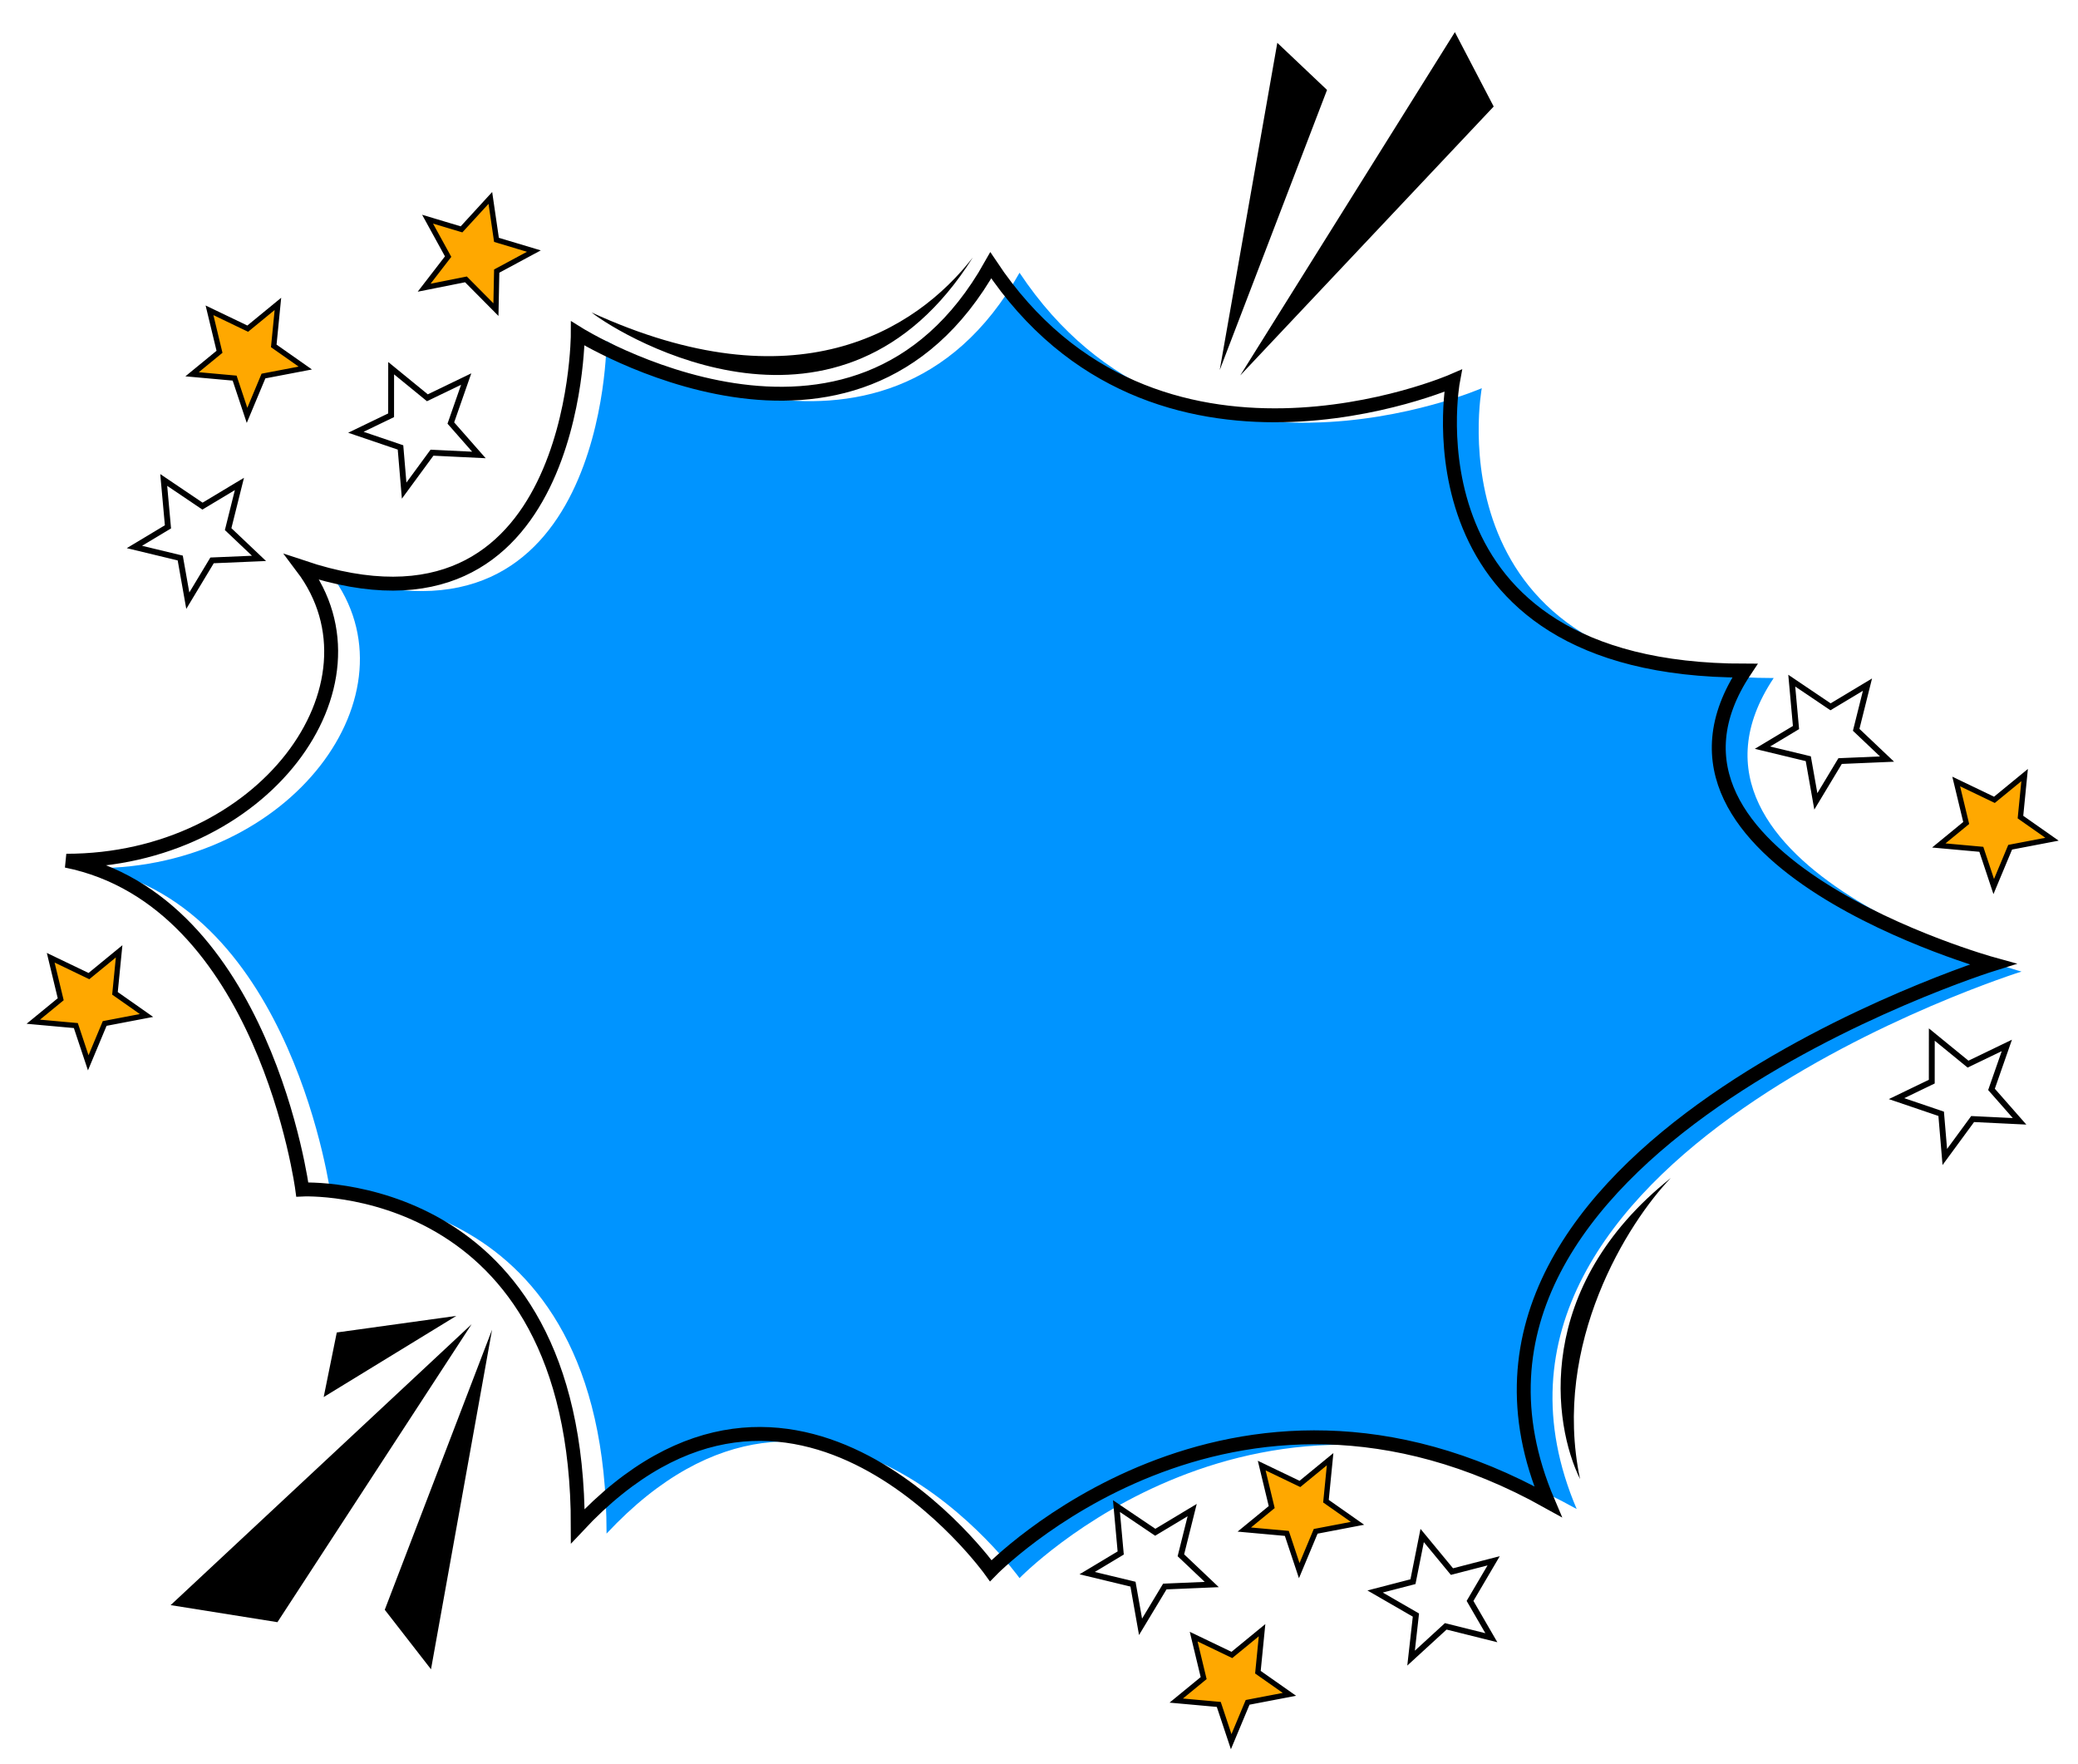 <svg width="556" height="472" viewBox="0 0 556 472" fill="none" xmlns="http://www.w3.org/2000/svg">
<g filter="url(#filter0_ii_242_118)">
<path d="M80.886 151.747C104.77 183.382 70.316 230.277 17.742 230.277C70.729 240.947 80.886 318.237 80.886 318.237C80.886 318.237 154.599 314.515 154.599 408.305C212.39 346.523 265.1 420.215 265.1 420.215C265.1 420.215 328.931 354.215 414.175 401.73C374.092 307.692 533.186 257.943 533.186 257.943C533.186 257.943 432.98 230.277 466.887 179.412C374.231 179.412 388.779 101.874 388.779 101.874C388.779 101.874 308.89 136.735 265.1 70.983C228.725 135.619 154.599 89.22 154.599 89.22C154.599 89.22 154.599 176.435 80.886 151.747Z" fill="#0094FF"/>
</g>
<path d="M80.886 151.747C104.77 183.382 70.316 230.277 17.742 230.277C70.729 240.947 80.886 318.237 80.886 318.237C80.886 318.237 154.599 314.515 154.599 408.305C212.39 346.523 265.1 420.215 265.1 420.215C265.1 420.215 328.931 354.215 414.175 401.73C374.092 307.692 533.186 257.943 533.186 257.943C533.186 257.943 432.98 230.277 466.887 179.412C374.231 179.412 388.779 101.874 388.779 101.874C388.779 101.874 308.89 136.735 265.1 70.983C228.725 135.619 154.599 89.22 154.599 89.22C154.599 89.22 154.599 176.435 80.886 151.747Z" stroke="black" stroke-width="3.723"/>
<path d="M326.355 98.996L341.763 11.455L355.069 24.061L326.355 98.996Z" fill="black"/>
<path d="M331.839 100.447L389.275 8.598L399.658 28.496L331.839 100.447Z" fill="black"/>
<path d="M131.662 355.734L115.321 446.594L102.949 430.669L131.662 355.734Z" fill="black"/>
<path d="M126.179 354.283L74.234 433.988L45.654 429.427L126.179 354.283Z" fill="black"/>
<path d="M86.607 373.759L122.091 352.049L90.109 356.485L86.607 373.759Z" fill="black"/>
<path d="M422.766 395.703C415.529 381.074 410.253 344.486 447.044 315.165C435.761 326.837 415.109 359.286 422.766 395.703Z" fill="black"/>
<path d="M158.273 83.589C166.911 90.359 225.038 124.909 260.288 68.882C244.881 88.725 212.666 108.567 158.273 83.589Z" fill="black"/>
<path d="M124.942 75.016L124.673 74.744L124.298 74.819L113.486 76.972L119.618 69.022L119.903 68.654L119.679 68.246L114.403 58.636L123.06 61.235L123.487 61.363L123.789 61.035L131.201 52.948L132.774 63.723L132.839 64.171L133.273 64.301L142.845 67.175L133.267 72.33L132.902 72.527L132.894 72.942L132.695 82.835L124.942 75.016Z" fill="#FFA800" stroke="black" stroke-width="1.422"/>
<path d="M538.225 226.591L537.85 226.663L537.703 227.015L533.453 237.187L530.281 227.661L530.134 227.22L529.671 227.178L518.753 226.19L525.742 220.458L526.087 220.176L525.982 219.742L523.411 209.078L533.229 213.788L533.637 213.984L533.987 213.697L541.716 207.36L540.645 218.184L540.604 218.597L540.944 218.836L549.041 224.523L538.225 226.591Z" fill="#FFA800" stroke="black" stroke-width="1.422"/>
<path d="M70.87 100.531L70.495 100.603L70.347 100.955L66.098 111.128L62.925 101.601L62.779 101.16L62.315 101.118L51.397 100.13L58.386 94.399L58.731 94.116L58.627 93.683L56.055 83.018L65.874 87.729L66.282 87.925L66.632 87.638L74.36 81.3L73.29 92.124L73.249 92.537L73.588 92.776L81.686 98.464L70.87 100.531Z" fill="#FFA800" stroke="black" stroke-width="1.422"/>
<path d="M57.16 149.905L56.739 149.923L56.522 150.284L50.247 160.706L48.315 149.796L48.226 149.29L47.727 149.17L35.966 146.336L44.518 141.203L44.94 140.95L44.895 140.46L43.803 128.404L53.764 135.125L54.178 135.405L54.606 135.147L64.062 129.472L61.153 141.116L61.042 141.56L61.375 141.875L69.3 149.387L57.16 149.905Z" fill="white" stroke="black" stroke-width="1.569"/>
<path d="M492.767 203.597L492.346 203.615L492.129 203.976L485.854 214.398L483.923 203.488L483.833 202.983L483.334 202.862L471.573 200.028L480.125 194.895L480.547 194.642L480.503 194.152L479.41 182.096L489.371 188.817L489.785 189.097L490.214 188.84L499.67 183.164L496.761 194.808L496.65 195.253L496.982 195.568L504.908 203.079L492.767 203.597Z" fill="white" stroke="black" stroke-width="1.569"/>
<path d="M352.403 409.611L352.028 409.683L351.881 410.035L347.631 420.208L344.459 410.681L344.312 410.24L343.848 410.198L332.93 409.21L339.92 403.479L340.264 403.196L340.16 402.762L337.589 392.098L347.407 396.809L347.815 397.004L348.165 396.717L355.893 390.38L354.823 401.204L354.782 401.617L355.122 401.856L363.219 407.543L352.403 409.611Z" fill="#FFA800" stroke="black" stroke-width="1.422"/>
<path d="M334.194 455.366L333.819 455.438L333.672 455.79L329.422 465.962L326.25 456.436L326.103 455.995L325.639 455.953L314.721 454.965L321.711 449.233L322.055 448.951L321.951 448.517L319.38 437.853L329.198 442.563L329.606 442.759L329.956 442.472L337.684 436.135L336.614 446.959L336.573 447.372L336.913 447.611L345.01 453.298L334.194 455.366Z" fill="#FFA800" stroke="black" stroke-width="1.422"/>
<path d="M312.082 424.435L311.661 424.453L311.443 424.814L305.169 435.236L303.237 424.326L303.147 423.821L302.648 423.7L290.888 420.866L299.44 415.733L299.862 415.48L299.817 414.99L298.725 402.934L308.686 409.655L309.1 409.935L309.528 409.678L318.984 404.002L316.075 415.646L315.964 416.09L316.297 416.406L324.222 423.917L312.082 424.435Z" fill="white" stroke="black" stroke-width="1.569"/>
<path d="M387.244 435.207L386.835 435.105L386.524 435.389L377.554 443.607L378.792 432.597L378.849 432.087L378.405 431.83L367.929 425.781L377.584 423.28L378.06 423.157L378.157 422.674L380.524 410.803L388.173 420.07L388.491 420.455L388.975 420.33L399.651 417.565L393.563 427.909L393.331 428.304L393.56 428.7L399.034 438.148L387.244 435.207Z" fill="white" stroke="black" stroke-width="1.569"/>
<path d="M528.23 299.405L527.809 299.385L527.56 299.725L520.363 309.533L519.432 298.492L519.389 297.981L518.903 297.816L507.449 293.924L516.432 289.59L516.875 289.376L516.875 288.884L516.884 276.779L526.193 284.378L526.58 284.694L527.029 284.477L536.963 279.685L533.006 291.016L532.855 291.449L533.158 291.793L540.367 299.994L528.23 299.405Z" fill="white" stroke="black" stroke-width="1.569"/>
<path d="M116.004 121.13L115.583 121.11L115.333 121.45L108.136 131.258L107.205 120.217L107.162 119.706L106.676 119.54L95.222 115.648L104.205 111.314L104.649 111.101L104.649 110.609L104.658 98.504L113.966 106.103L114.353 106.419L114.803 106.202L124.736 101.409L120.78 112.741L120.629 113.173L120.931 113.518L128.141 121.718L116.004 121.13Z" fill="white" stroke="black" stroke-width="1.569"/>
<path d="M28.384 273.746L28.008 273.818L27.861 274.171L23.611 284.343L20.439 274.817L20.292 274.375L19.829 274.333L8.911 273.345L15.9 267.614L16.245 267.331L16.14 266.898L13.569 256.233L23.387 260.944L23.795 261.14L24.145 260.853L31.874 254.516L30.803 265.34L30.762 265.753L31.102 265.991L39.2 271.679L28.384 273.746Z" fill="#FFA800" stroke="black" stroke-width="1.422"/>
<defs>
<filter id="filter0_ii_242_118" x="17.375" y="67.425" width="522.402" height="355.69" filterUnits="userSpaceOnUse" color-interpolation-filters="sRGB">
<feFlood flood-opacity="0" result="BackgroundImageFix"/>
<feBlend mode="normal" in="SourceGraphic" in2="BackgroundImageFix" result="shape"/>
<feColorMatrix in="SourceAlpha" type="matrix" values="0 0 0 0 0 0 0 0 0 0 0 0 0 0 0 0 0 0 127 0" result="hardAlpha"/>
<feOffset dx="3.474" dy="13.898"/>
<feComposite in2="hardAlpha" operator="arithmetic" k2="-1" k3="1"/>
<feColorMatrix type="matrix" values="0 0 0 0 0 0 0 0 0 0 0 0 0 0 0 0 0 0 0.25 0"/>
<feBlend mode="normal" in2="shape" result="effect1_innerShadow_242_118"/>
<feColorMatrix in="SourceAlpha" type="matrix" values="0 0 0 0 0 0 0 0 0 0 0 0 0 0 0 0 0 0 127 0" result="hardAlpha"/>
<feOffset dx="4.219" dy="-11.912"/>
<feComposite in2="hardAlpha" operator="arithmetic" k2="-1" k3="1"/>
<feColorMatrix type="matrix" values="0 0 0 0 0 0 0 0 0 0 0 0 0 0 0 0 0 0 0.25 0"/>
<feBlend mode="normal" in2="effect1_innerShadow_242_118" result="effect2_innerShadow_242_118"/>
</filter>
</defs>
</svg>
